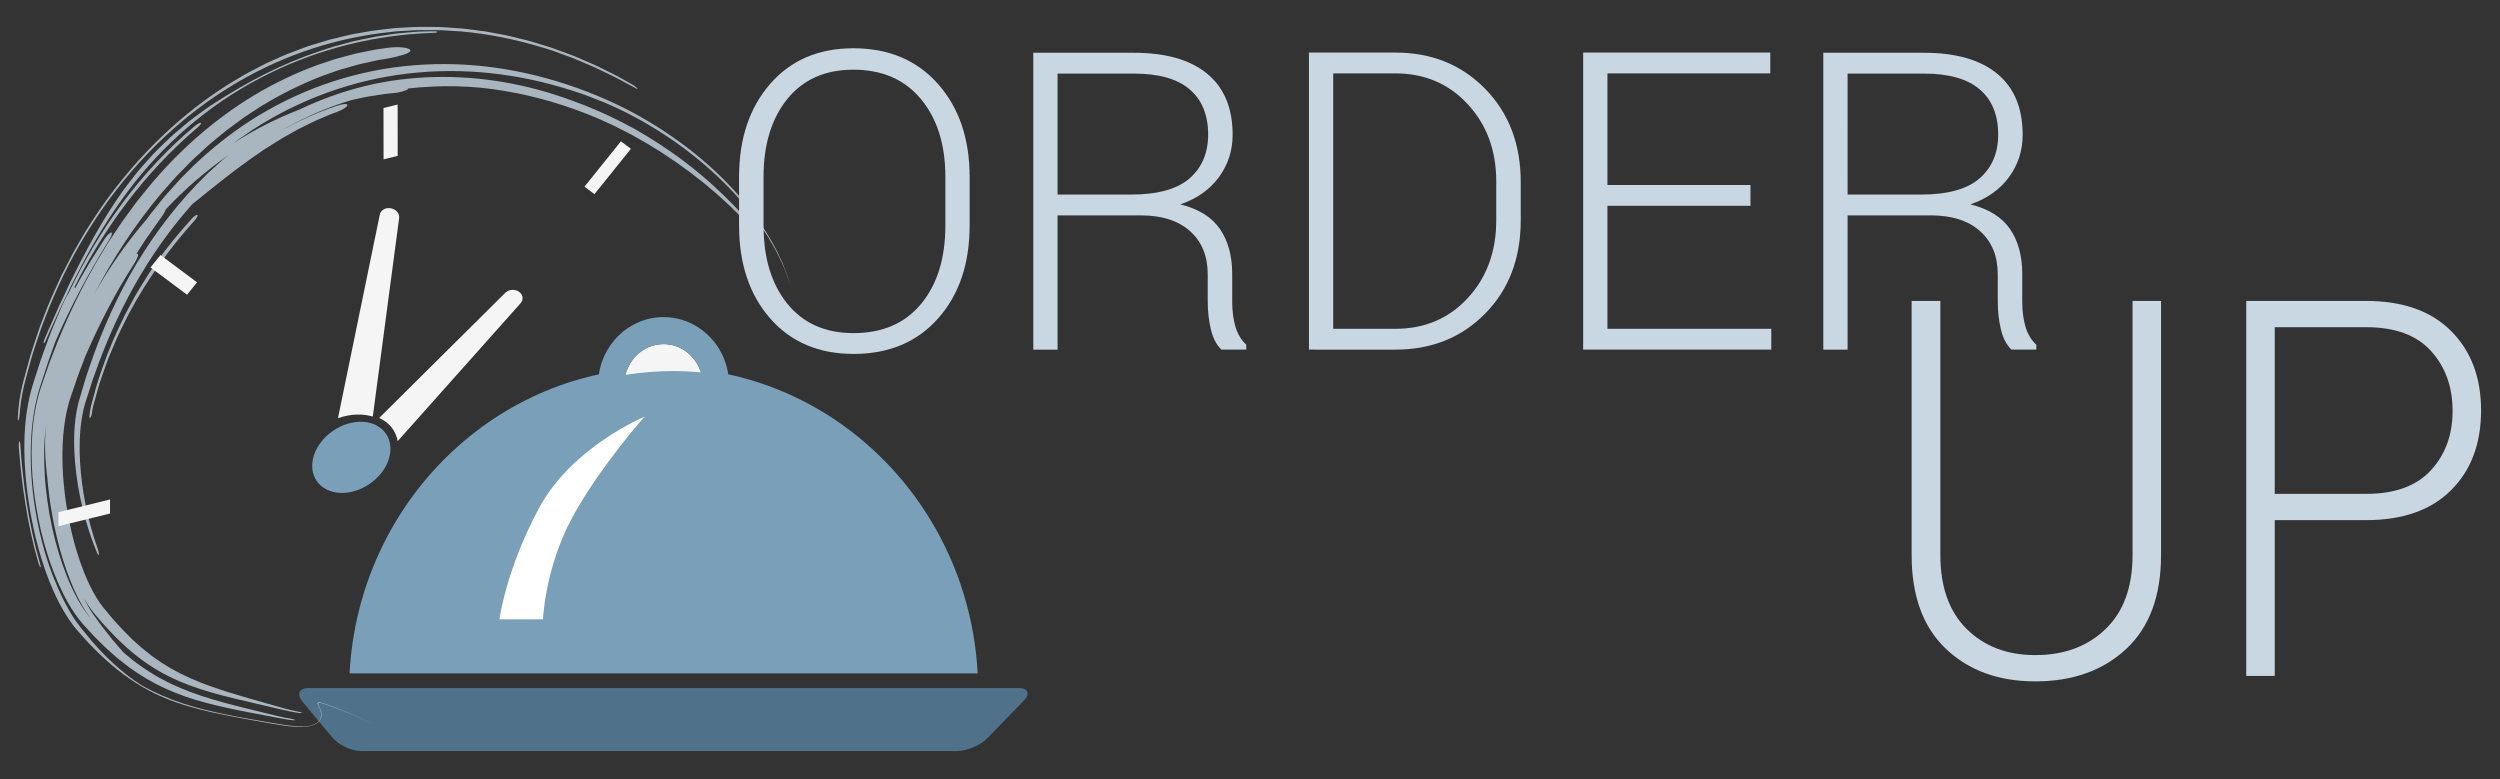 <?xml version="1.0" encoding="utf-8"?>
<!-- Generator: Adobe Illustrator 16.0.0, SVG Export Plug-In . SVG Version: 6.00 Build 0)  -->
<!DOCTYPE svg PUBLIC "-//W3C//DTD SVG 1.1//EN" "http://www.w3.org/Graphics/SVG/1.1/DTD/svg11.dtd">
<svg version="1.1" id="Warstwa_1" xmlns="http://www.w3.org/2000/svg" xmlns:xlink="http://www.w3.org/1999/xlink" x="0px" y="0px"
	 width="978.387px" height="305.016px" viewBox="0 0 978.387 305.016" enable-background="new 0 0 978.387 305.016"
	 xml:space="preserve">
<rect x="0" y="0" width="978.387" height="305.016" fill="#333333" stroke="none"/>
<g>
	<path fill="#C8D7E2" d="M845.733,117.767v99.497c0,15.994-4.543,28.228-13.629,36.693s-20.936,12.702-35.549,12.702
		c-14.426,0-26.104-4.248-35.034-12.752c-8.932-8.501-13.396-20.718-13.396-36.646v-99.497h11.241v99.424
		c0,12.491,3.436,22.146,10.306,28.962c6.867,6.817,15.831,10.227,26.885,10.227c11.24,0,20.389-3.394,27.446-10.174
		c7.057-6.782,10.584-16.453,10.584-29.014v-99.424L845.733,117.767L845.733,117.767z"/>
	<path fill="#C8D7E2" d="M890.228,203.555v60.987h-11.148V117.767h46.933c14.3,0,25.369,3.916,33.209,11.743
		c7.836,7.83,11.756,18.198,11.756,31.099c0,13.04-3.92,23.457-11.756,31.251c-7.84,7.798-18.909,11.694-33.209,11.694
		L890.228,203.555L890.228,203.555z M890.228,193.272h35.782c11.238,0,19.688-3.076,25.34-9.226
		c5.651-6.148,8.478-13.895,8.478-23.235c0-9.408-2.811-17.221-8.433-23.438c-5.619-6.216-14.082-9.325-25.385-9.325h-35.783
		L890.228,193.272L890.228,193.272z"/>
</g>
<g>
	<path fill="#C8D7E2" d="M379.471,88.202c0,15.012-4.113,27.147-12.337,36.413c-8.227,9.263-19.256,13.894-33.101,13.894
		c-13.628,0-24.501-4.631-32.619-13.894c-8.115-9.266-12.177-21.4-12.177-36.413V69.278c0-14.959,4.047-27.096,12.139-36.411
		c8.091-9.314,18.949-13.975,32.577-13.975c13.843,0,24.887,4.659,33.14,13.975c8.251,9.315,12.378,21.452,12.378,36.411V88.202z
		 M369.969,69.183c0-12.583-3.184-22.711-9.542-30.39c-6.361-7.678-15.187-11.519-26.473-11.519
		c-11.071,0-19.695,3.841-25.869,11.519c-6.177,7.677-9.265,17.807-9.265,30.39v19.113c0,12.688,3.102,22.873,9.305,30.55
		c6.199,7.679,14.838,11.517,25.909,11.517c11.338,0,20.163-3.824,26.472-11.476c6.31-7.651,9.463-17.849,9.463-30.591V69.183
		L369.969,69.183z"/>
	<path fill="#C8D7E2" d="M413.885,84.289v52.542h-9.503V20.649h39.364c12.457,0,22.013,2.73,28.666,8.187
		c6.654,5.458,9.981,13.428,9.981,23.915c0,6.176-1.784,11.698-5.35,16.566c-3.567,4.872-8.601,8.427-15.095,10.66
		c7.188,1.813,12.363,5.044,15.53,9.702c3.168,4.66,4.753,10.502,4.753,17.528v10.938c0,3.621,0.426,6.868,1.275,9.742
		c0.853,2.874,2.264,5.217,4.231,7.026v1.916h-9.741c-1.971-1.916-3.354-4.604-4.152-8.064c-0.799-3.461-1.197-7.054-1.197-10.777
		v-10.62c0-7.133-2.303-12.765-6.906-16.889c-4.604-4.126-11.031-6.188-19.282-6.188h-32.577L413.885,84.289L413.885,84.289z
		 M413.885,76.144h28.666c10.484,0,18.15-2.116,22.997-6.348c4.843-4.231,7.267-9.94,7.267-17.128
		c0-7.665-2.409-13.561-7.227-17.688c-4.819-4.125-12.101-6.188-21.839-6.188h-29.865L413.885,76.144L413.885,76.144z"/>
	<path fill="#C8D7E2" d="M512.26,136.831V20.569h33.776c14.216,0,25.952,4.738,35.217,14.215c9.263,9.475,13.894,21.64,13.894,36.49
		v14.935c0,14.902-4.631,27.066-13.894,36.491c-9.265,9.422-21.001,14.133-35.217,14.133L512.26,136.831L512.26,136.831z
		 M521.764,28.713v99.974h24.272c11.498,0,20.96-4.016,28.389-12.048c7.427-8.032,11.14-18.194,11.14-30.479V71
		c0-12.126-3.727-22.206-11.18-30.238c-7.453-8.033-16.902-12.05-28.348-12.05L521.764,28.713L521.764,28.713z"/>
	<path fill="#C8D7E2" d="M685.058,80.537H629.08v48.148h64.119v8.146h-73.62V20.569h73.225v8.146h-63.722v43.678h55.977
		L685.058,80.537L685.058,80.537z"/>
	<path fill="#C8D7E2" d="M723.066,84.289v52.542h-9.502V20.649h39.366c12.457,0,22.012,2.73,28.666,8.187
		c6.652,5.458,9.979,13.428,9.979,23.915c0,6.176-1.781,11.698-5.349,16.566c-3.567,4.872-8.598,8.427-15.092,10.66
		c7.185,1.813,12.362,5.044,15.531,9.702c3.166,4.66,4.75,10.502,4.75,17.528v10.938c0,3.621,0.425,6.868,1.276,9.742
		c0.853,2.874,2.262,5.217,4.232,7.026v1.916h-9.741c-1.97-1.916-3.354-4.604-4.152-8.064c-0.799-3.461-1.195-7.054-1.195-10.777
		v-10.62c0-7.133-2.305-12.765-6.907-16.889c-4.605-4.126-11.033-6.188-19.284-6.188h-32.581L723.066,84.289L723.066,84.289z
		 M723.066,76.144h28.667c10.487,0,18.151-2.116,22.997-6.348c4.845-4.231,7.268-9.94,7.268-17.128
		c0-7.665-2.41-13.561-7.229-17.688c-4.818-4.125-12.097-6.188-21.839-6.188h-29.864V76.144L723.066,76.144z"/>
</g>
<path fill="#F5F5F5" d="M139.745,162.242c2.222-0.062,4.282,0.229,6.153,0.777l10.31-77.699c0.23-1.734-1.189-3.413-3.221-3.804
	c-2.053-0.393-3.983,0.682-4.338,2.419l-16.383,79.731C134.641,162.815,137.172,162.308,139.745,162.242z"/>
<path fill="#F5F5F5" d="M203.12,114.174c-1.612-1.129-3.995-0.952-5.354,0.398l-49.384,49.006c3.836,1.668,6.521,4.864,7.252,9.063
	l48.112-53.982C204.986,117.263,204.717,115.283,203.12,114.174z"/>
<path fill="#7A9FB9" d="M152.811,175.63c0.009,7.464-6.833,15.021-15.293,16.873c-8.461,1.854-15.325-2.697-15.338-10.162
	c-0.015-7.466,6.834-15.018,15.288-16.871C145.927,163.616,152.797,168.164,152.811,175.63z"/>
<g>
	<path fill="#7A9FB9" d="M259.706,143.814c-65.692,0-119.357,52.996-122.909,119.733h245.819
		C379.065,196.81,325.399,143.814,259.706,143.814z"/>
</g>
<path fill="#FFFFFF" d="M252.201,163.104c0,0-28.362,11.688-41.335,35.89c-12.971,24.2-15.396,43.396-15.396,43.396h17.017
	c0,0,0.812-20.028,11.353-39.641C234.373,183.135,252.201,163.104,252.201,163.104z"/>
<path fill="#F5F5F5" d="M259.696,134.653c-7.216,0-13.244,5.156-14.896,12.064c6.158-0.977,12.461-1.499,18.888-1.499
	c3.57,0,7.104,0.186,10.602,0.495C272.302,139.32,266.547,134.653,259.696,134.653z"/>
<path fill="#7A9FB9" d="M259.696,134.653c6.854,0,12.605,4.667,14.588,11.062c3.663,0.321,7.268,0.813,10.827,1.457
	c-1.599-12.995-12.375-23.083-25.419-23.083c-13.62,0-24.762,10.997-25.567,24.813c3.496-0.888,7.061-1.61,10.671-2.183
	C246.45,139.809,252.48,134.653,259.696,134.653z"/>
<path fill="#50718A" d="M386.365,288.942c-2.661,2.739-7.912,4.981-11.672,4.981H141.301c-3.761,0-8.847-2.409-11.293-5.354
	l-11.613-13.947c-2.449-2.942-1.379-5.354,2.382-5.354h277.854c3.76,0,4.663,2.244,2.002,4.982L386.365,288.942z"/>
<g>
	<g>
		<g>
			<g opacity="0.8">
				<g>
					<path fill="#C8D7E2" d="M295.53,91.013c-1.003-1.259-2.132-2.421-3.219-3.612c-1.092-1.186-2.152-2.393-3.319-3.511
						l-3.43-3.405c-1.188-1.085-2.383-2.17-3.574-3.257c-1.169-1.104-2.409-2.135-3.645-3.169c-1.245-1.021-2.438-2.104-3.715-3.084
						c-1.27-0.987-2.538-1.975-3.811-2.964l-0.949-0.741l-0.979-0.704l-1.963-1.406c-2.577-1.919-5.28-3.653-7.947-5.438
						c-1.339-0.882-2.729-1.679-4.087-2.53c-1.355-0.841-2.717-1.687-4.129-2.439c-1.391-0.78-2.783-1.563-4.177-2.341
						c-1.406-0.742-2.837-1.444-4.249-2.167l-2.13-1.08l-2.16-0.982c-1.446-0.646-2.872-1.328-4.332-1.956
						c-11.72-4.954-23.915-8.592-36.342-10.647c-12.415-2.153-25.105-2.351-37.67-0.952c0.015,0.11-0.041,0.235-0.208,0.367
						c-0.211,0.147-0.518,0.294-0.876,0.426c-0.364,0.123-0.787,0.257-1.239,0.4c-0.911,0.271-1.958,0.478-2.94,0.563
						c-1.398,0.156-2.804,0.241-4.193,0.445c-1.392,0.219-2.779,0.438-4.166,0.658l-2.089,0.318
						c-0.701,0.089-1.381,0.28-2.071,0.416l-4.146,0.879c-10.067,2.971-19.733,7.26-28.757,12.643
						c7.271-4.215,14.882-7.69,22.695-10.289c2.327-0.816,4.305-0.983,4.235-0.292c-0.042,0.653-1.966,1.903-4.348,2.735
						c-1.308,0.416-2.578,0.979-3.86,1.521c-1.283,0.543-2.575,1.089-3.872,1.637c-1.291,0.564-2.543,1.246-3.824,1.864
						c-1.271,0.647-2.571,1.231-3.832,1.919c-1.246,0.706-2.499,1.413-3.751,2.12c-1.254,0.706-2.525,1.383-3.729,2.188
						c-1.222,0.77-2.441,1.537-3.665,2.307c-0.601,0.389-1.234,0.733-1.822,1.153l-1.774,1.232
						c-9.514,6.458-18.236,13.635-26.201,20.046c-8.715,9.732-16.221,20.465-22.584,31.741
						c-6.343,11.288-11.554,23.115-15.755,35.17c-0.564,1.487-1.046,3.013-1.527,4.532c-0.482,1.517-0.968,3.029-1.449,4.546
						l-0.724,2.266c-0.067,0.203-0.097,0.345-0.139,0.502l-0.118,0.464l-0.239,0.928c-0.289,1.262-0.543,2.551-0.755,3.884
						c-0.85,5.328-0.983,11.086-0.668,16.854c0.692,11.542,3.109,23.259,6.837,33.698c0.337,0.8,0.563,1.809,0.507,2.305
						c0.006,0.624-0.265,0.544-0.576-0.171c-4.443-10.604-7.619-23.081-8.723-35.748c-0.514-6.327-0.538-12.771,0.438-18.812
						c0.11-0.759,0.265-1.486,0.397-2.238c0.146-0.739,0.333-1.447,0.494-2.18c0.454-1.625,0.98-3.354,1.476-5.032
						c0.505-1.695,1.01-3.395,1.517-5.096c0.572-1.681,1.146-3.361,1.722-5.049c4.653-13.485,10.615-26.857,18.184-39.524
						c7.623-12.604,16.813-24.515,27.581-34.938c1.352-1.231,2.688-2.463,4.029-3.688c0.678-0.606,1.333-1.237,2.027-1.819
						l2.103-1.712c-8.566,5.961-16.751,12.997-24.406,21.11c-0.433,1.158-1.396,2.774-2.744,4.478l-4.533,6.44
						c-0.771,1.058-1.469,2.173-2.171,3.283l-2.113,3.319c0.232-0.109,0.416-0.129,0.544-0.053c0.225,0.176,0.15,0.729-0.144,1.474
						c-0.291,0.752-0.835,1.667-1.439,2.667c-7.146,11.038-13.183,22.771-18.509,34.966c-0.106,0.303-0.236,0.575-0.375,0.849
						l-2.205,5.76c-0.377,0.953-0.711,1.927-1.043,2.903l-0.998,2.922l-1,2.919l-0.501,1.46c-0.165,0.483-0.347,0.984-0.459,1.419
						c-0.263,0.901-0.544,1.786-0.747,2.717l-0.336,1.38l-0.28,1.408c-1.479,7.532-1.699,15.561-1.213,23.53
						c0.508,7.983,1.748,15.979,3.648,23.744c0.954,3.881,2.09,7.703,3.414,11.407c1.324,3.691,2.842,7.303,4.628,10.593
						c0.877,1.662,1.849,3.208,2.854,4.67l0.78,1.042c0.135,0.175,0.248,0.339,0.403,0.524l0.481,0.573l1.919,2.307
						c0.647,0.761,1.261,1.563,1.937,2.28l2.001,2.195c1.308,1.505,2.725,2.846,4.106,4.233l1.043,1.048l1.089,0.966l2.174,1.943
						c0.71,0.675,1.502,1.213,2.243,1.826c0.764,0.592,1.492,1.229,2.275,1.79l2.363,1.651c0.396,0.273,0.78,0.564,1.185,0.821
						l1.232,0.751l2.461,1.514l2.553,1.371l1.275,0.691l1.323,0.614l2.646,1.249l2.728,1.135c0.903,0.386,1.815,0.761,2.76,1.088
						l2.8,1.03c0.934,0.35,1.906,0.646,2.856,0.97c1.896,0.653,3.841,1.243,5.78,1.838c3.89,1.196,7.852,2.304,11.819,3.438
						l5.977,1.696c1.957,0.563,3.869,1.077,5.78,1.496c0.852,0.135,2.133,0.396,2.716,0.532c0.686,0.162,0.572,0.236-0.244,0.184
						c0.022,0.068,0.237,0.192-0.036,0.166c-1.386-0.154-2.815-0.416-4.248-0.703c-1.437-0.285-2.853-0.616-4.318-0.965
						c-2.939-0.688-5.872-1.375-8.804-2.062c-5.849-1.363-11.665-2.696-17.417-4.333c-5.738-1.649-11.401-3.649-16.854-6.386
						c-5.452-2.727-10.672-6.229-15.563-10.511c-0.87-0.702-1.68-1.478-2.493-2.252l-2.44-2.313
						c-1.553-1.635-3.136-3.23-4.646-4.906l-2.226-2.56c-0.73-0.849-1.518-1.703-2.15-2.551c-1.336-1.696-2.55-3.536-3.644-5.466
						c0.998,2.076,2.107,4.058,3.351,5.89c0.583,0.929,1.323,1.831,1.975,2.74c0.67,0.908,1.333,1.816,1.992,2.713
						c1.347,1.768,2.737,3.445,4.055,5.146c1.406,1.604,2.75,3.215,4.118,4.734c4.453,3.917,9.33,7.337,14.492,10.18
						c5.167,2.844,10.627,5.063,16.175,6.894c5.553,1.837,11.196,3.313,16.816,4.705c2.811,0.691,5.612,1.378,8.399,2.063
						c2.794,0.662,5.561,1.395,8.337,1.977l-0.896-0.3c1.979,0.395,3.823,0.782,3.862,0.934c0.188,0.183-1.469,0.121-3.513-0.24
						c-2.64-0.437-5.25-0.969-7.871-1.456c-2.62-0.502-5.241-1.008-7.866-1.512c-5.255-1.019-10.52-2.157-15.761-3.544
						c-5.246-1.37-10.462-3.142-15.516-5.438c-5.05-2.294-9.933-5.122-14.479-8.455c-1.135-0.833-2.218-1.736-3.333-2.598
						c-0.546-0.443-1.128-0.858-1.646-1.334l-1.583-1.4l-1.585-1.405c-0.534-0.466-1.058-0.937-1.546-1.442l-3.018-2.971
						l-0.753-0.746l-0.712-0.774l-1.436-1.556l-1.437-1.556c-0.479-0.521-0.957-1.021-1.441-1.635
						c-1.964-2.338-3.638-4.834-5.13-7.39c-2.965-5.131-5.262-10.517-7.188-16.017c-1.894-5.509-3.427-11.133-4.583-16.851
						c-2.297-11.436-3.382-23.216-2.347-35.278c0.108-1.507,0.325-3.021,0.507-4.534c0.244-1.517,0.46-3.033,0.794-4.557
						c0.282-1.521,0.684-3.042,1.082-4.564l0.682-2.282c0.233-0.738,0.47-1.378,0.704-2.07l2.827-8.186
						c1.021-2.699,2.097-5.381,3.146-8.078c4.354-10.716,9.396-21.191,15.213-31.271l4.5-7.482l4.838-7.285
						c0.394-0.612,0.815-1.208,1.253-1.793l1.291-1.767l2.583-3.537c0.433-0.586,0.851-1.188,1.303-1.762l1.373-1.708l2.752-3.416
						c11.776-14.375,25.788-26.82,41.535-36.407c7.905-4.735,16.225-8.755,24.847-11.945l6.54-2.188
						c0.543-0.191,1.096-0.351,1.651-0.491l1.666-0.446l3.33-0.887c2.208-0.645,4.474-1.034,6.729-1.493l3.378-0.666
						c1.134-0.188,2.275-0.318,3.413-0.479c5.409-0.895,9.933-0.179,9.909,0.9c-0.014,0.568-1.102,1.172-2.843,1.696
						c-0.434,0.13-0.908,0.259-1.421,0.38c-0.507,0.148-1.045,0.297-1.617,0.438c-1.138,0.278-2.39,0.532-3.711,0.738
						c-1.082,0.186-2.175,0.303-3.246,0.541l-3.217,0.701c-2.144,0.477-4.294,0.904-6.391,1.562l-3.16,0.904l-1.577,0.456
						l-0.793,0.23l-0.775,0.271l-6.196,2.202c-8.167,3.188-16.021,7.127-23.507,11.699l-5.506,3.598
						c-0.933,0.582-1.807,1.245-2.688,1.896l-2.654,1.953l-2.648,1.958L86.1,53.089l-2.548,2.096c-0.85,0.698-1.703,1.394-2.5,2.151
						L76.183,61.8c-0.827,0.725-1.57,1.548-2.354,2.322l-2.325,2.355l-2.32,2.365l-2.209,2.477l-2.208,2.478
						c-0.728,0.834-1.493,1.633-2.173,2.511c-9.997,11.993-18.515,25.038-25.671,38.71c5.914-10.512,12.853-20.418,20.63-29.398
						c1.296-1.877,2.774-3.612,4.194-5.404c1.435-1.777,2.84-3.59,4.4-5.268c1.531-1.704,3.052-3.43,4.613-5.115
						c1.627-1.624,3.256-3.253,4.891-4.884c6.674-6.371,13.927-12.229,21.748-17.347c18.722-12.147,39.44-19.373,60.62-21.688
						c21.202-2.32,42.896,0.161,64.271,7.291c10.352,3.461,19.785,7.62,28.392,12.512c8.612,4.873,16.47,10.323,23.699,16.403
						c7.22,6.083,13.828,12.805,19.686,20.436c2.903,3.838,5.67,7.856,8.095,12.201c0.601,1.09,1.211,2.176,1.797,3.285
						c0.537,1.138,1.074,2.281,1.616,3.429c0.27,0.575,0.544,1.147,0.795,1.733c0.229,0.599,0.456,1.196,0.684,1.8
						c0.438,1.211,0.938,2.391,1.316,3.634c0.486,1.746,1.019,3.67,1.212,4.397c0.125,0.356,0.123,0.35,0.016,0.041
						c-0.096-0.327-0.27-0.945-0.518-1.803c-1.275-4.853-3.419-9.354-5.684-13.717c-0.611-1.063-1.223-2.126-1.833-3.188
						l-0.932-1.582l-1.015-1.522c-0.679-1.014-1.351-2.023-2.027-3.035c-0.669-1.019-1.437-1.957-2.15-2.934
						c-5.837-7.732-12.522-14.683-19.853-20.953c-7.342-6.269-15.322-11.888-23.959-16.791c-4.313-2.461-8.813-4.699-13.466-6.747
						c-1.147-0.551-2.349-0.996-3.537-1.464c-1.191-0.465-2.39-0.933-3.591-1.404c-2.38-0.998-4.882-1.729-7.363-2.561
						c-21.163-6.784-42.855-9.092-64.085-6.59c-21.216,2.484-42,9.863-60.785,22.045c-1.245,0.858-2.49,1.718-3.727,2.571
						c-1.229,0.872-2.496,1.682-3.688,2.604c8.33-5.344,17.024-9.751,25.845-13.144c8.299-3.982,16.938-7.068,25.759-9.218
						c8.828-2.146,17.853-3.25,26.894-3.491c18.094-0.455,36.3,2.684,53.831,9.149c6.833,2.438,13.463,5.323,19.854,8.613
						c6.433,3.258,12.595,7.063,18.558,11.185l2.229,1.563l1.115,0.781l1.085,0.821l4.332,3.313
						c2.807,2.317,5.662,4.604,8.338,7.109c5.413,4.938,10.622,10.199,15.313,16.003c1.22,1.435,2.273,2.938,3.141,4.104
						c0.425,0.588,0.794,1.1,1.064,1.511c0.26,0.421,0.434,0.732,0.504,0.897c0.145,0.331-0.175-0.002-0.813-0.786
						C297.742,93.661,296.721,92.465,295.53,91.013z M18.516,186.882c-0.873-6.673-1.147-13.5-0.557-20.331
						c-0.401,3.332-0.611,6.677-0.674,10.021c-0.052,3.343,0.057,6.681,0.274,10.006c0.209,3.329,0.587,6.643,1.057,9.938
						c0.459,3.298,1.052,6.577,1.767,9.829c1.408,6.505,3.282,12.917,5.747,19.099c1.24,3.092,2.628,6.122,4.242,9.029
						c1.606,2.906,3.467,5.692,5.646,8.18c-3.037-3.768-5.348-8.131-7.326-12.631c-1.966-4.518-3.563-9.226-4.938-13.996
						C21.067,206.463,19.303,196.615,18.516,186.882z"/>
					<path fill="#C8D7E2" d="M15.733,220.701c-2.283-7.687-3.972-15.604-5.222-23.512c-0.633-3.951-1.156-7.902-1.581-11.832
						c-0.431-3.928-0.772-7.833-1.002-11.716c-0.058-0.736-0.198-1.193-0.376-0.826c-0.18,0.377-0.265,1.241-0.215,2.104
						c0.573,7.442,1.407,15.085,2.676,22.751c1.231,7.665,2.879,15.34,5.048,22.732c0.282,0.891,0.609,1.584,0.793,1.603
						C16.027,222.107,15.949,221.441,15.733,220.701z"/>
					<path fill="#C8D7E2" d="M7.677,162.308c0.237-3.354,0.713-6.8,1.494-10.324l0.313-1.33l0.16-0.662l0.079-0.33l0.07-0.275
						l0.597-2.209c0.403-1.476,0.801-2.954,1.209-4.434c0.417-1.479,0.798-2.975,1.257-4.447c0.481-1.468,0.963-2.938,1.447-4.41
						c0.978-2.943,1.932-5.917,3.103-8.824c4.42-11.721,9.943-23.298,16.769-34.317C40.979,79.721,49,69.208,58.222,59.653
						c9.225-9.541,19.62-18.168,31.073-25.254c18.558-11.592,39.104-18.798,59.964-21.461l3.917-0.457l1.956-0.224l1.967-0.114
						l3.931-0.216c1.311-0.057,2.614-0.182,3.929-0.146c2.623,0.017,5.241-0.013,7.855,0.044c2.605,0.166,5.224,0.33,7.839,0.495
						c10.437,0.945,20.759,2.998,30.855,6.04c1.658,0.512,3.33,0.962,4.95,1.538c1.618,0.593,3.23,1.185,4.843,1.771
						c3.246,1.094,6.328,2.54,9.421,3.833c0.766,0.33,1.539,0.659,2.302,0.988c0.745,0.361,1.491,0.727,2.239,1.087
						c1.486,0.721,2.961,1.436,4.425,2.146c1.473,0.676,2.896,1.468,4.307,2.232c1.416,0.76,2.815,1.513,4.201,2.257
						c0.916,0.565,1.492,0.767,1.234,0.415c-0.3-0.413-1.228-1.146-2.284-1.719c-1.443-0.814-2.897-1.631-4.352-2.444l-1.09-0.613
						l-1.109-0.556l-2.219-1.114c-1.491-0.737-2.978-1.477-4.473-2.216c-1.49-0.734-3.051-1.345-4.577-2.027
						c-1.537-0.666-3.079-1.332-4.617-1.997c-1.574-0.583-3.157-1.165-4.737-1.749l-2.376-0.878
						c-0.795-0.292-1.582-0.602-2.396-0.835c-1.621-0.498-3.246-0.995-4.866-1.493l-2.438-0.749
						c-0.813-0.258-1.652-0.425-2.473-0.643c-1.66-0.412-3.319-0.824-4.981-1.236c-1.655-0.445-3.352-0.719-5.042-1.043
						c-1.688-0.315-3.385-0.635-5.083-0.951c-1.705-0.262-3.423-0.463-5.142-0.685l-2.577-0.324l-1.296-0.161l-1.295-0.096
						l-5.21-0.359c-0.872-0.055-1.742-0.135-2.614-0.164l-2.62-0.022l-5.252-0.037c-1.754,0.016-3.502,0.153-5.261,0.229
						l-2.636,0.134l-1.322,0.073c-0.438,0.03-0.878,0.093-1.313,0.139l-5.258,0.597c-0.878,0.109-1.762,0.186-2.634,0.323
						l-2.609,0.45l-5.236,0.921c-1.739,0.356-3.45,0.805-5.182,1.209l-2.592,0.624l-1.296,0.313l-1.274,0.385l-5.104,1.551
						c-0.846,0.272-1.709,0.507-2.542,0.817l-2.502,0.933l-5.006,1.88c-1.653,0.671-3.263,1.42-4.895,2.135l-2.438,1.097
						l-1.216,0.555c-0.404,0.188-0.792,0.404-1.188,0.604l-4.727,2.473l-2.358,1.25l-2.289,1.362l-4.561,2.761
						c-11.436,7.238-21.88,15.991-31.165,25.701c-9.29,9.713-17.398,20.4-24.278,31.616c-1.657,2.839-3.346,5.653-4.924,8.512
						c-1.521,2.892-3.022,5.776-4.477,8.673c-1.356,2.939-2.682,5.884-3.99,8.813c-1.282,2.944-2.396,5.944-3.553,8.908l-0.85,2.224
						c-0.268,0.747-0.516,1.502-0.767,2.251c-0.5,1.5-0.994,2.998-1.492,4.492c-0.487,1.497-0.999,2.979-1.443,4.479
						c-0.417,1.507-0.833,3.014-1.248,4.515c-0.402,1.502-0.813,2.999-1.217,4.493c-0.373,1.343-0.87,3.373-1.233,5.117
						c-0.737,3.583-1.089,7.057-1.293,10.449c-0.031,0.726,0.108,1.139,0.293,0.896C7.432,164.037,7.618,163.026,7.677,162.308z"/>
					<path fill="#C8D7E2" d="M169.543,12.223l-5.652,0.14l-5.639,0.472l-2.818,0.247c-0.933,0.109-1.866,0.268-2.799,0.399
						l-5.596,0.839c-1.854,0.346-3.695,0.762-5.545,1.14l-2.773,0.589c-0.924,0.192-1.824,0.479-2.74,0.717l-5.476,1.496
						c-1.817,0.527-3.597,1.174-5.396,1.755C110.71,24.818,97.04,31.851,84.021,40.314c-0.876,0.576-1.792,1.104-2.628,1.727
						c-0.851,0.61-1.694,1.22-2.544,1.83c-1.683,1.231-3.394,2.43-5.006,3.742c-3.181,2.673-6.442,5.276-9.384,8.229
						c-1.493,1.453-3.021,2.888-4.452,4.415c-1.407,1.548-2.813,3.114-4.208,4.698c-0.688,0.798-1.406,1.576-2.071,2.401
						c-0.653,0.834-1.31,1.67-1.967,2.513c-1.297,1.686-2.62,3.377-3.883,5.126c-6.664,9.458-11.941,18.849-16.813,28.305
						c-1.189,2.376-2.383,4.749-3.579,7.13c-1.108,2.419-2.235,4.834-3.386,7.257c-0.293,0.604-0.58,1.21-0.875,1.818
						c-0.266,0.617-0.542,1.231-0.813,1.851c-0.543,1.236-1.097,2.479-1.647,3.728c-0.56,1.244-1.125,2.494-1.69,3.754
						c-0.571,1.257-1.072,2.553-1.628,3.837c-0.306,0.671-0.476,1.403-0.378,1.652c0.152,0.094,0.485-0.323,0.795-1.001
						c0.613-1.385,1.178-2.779,1.807-4.146c0.627-1.362,1.261-2.72,1.884-4.074c1.243-2.713,2.438-5.431,3.776-8.066
						c0.645-1.333,1.289-2.66,1.933-3.988c0.64-1.329,1.255-2.668,1.965-3.961c1.36-2.617,2.717-5.229,4.082-7.836
						c5.645-10.343,11.94-20.438,19.562-30.083c14.188-17.878,32.146-32.407,52.247-42.306c20.094-9.933,42.17-15.336,64.551-16.013
						c0.951-0.015,1.534-0.186,1.574-0.341C171.189,12.331,170.386,12.199,169.543,12.223z"/>
					<path fill="#C8D7E2" d="M75.223,85.406c-4.966,5.487-9.893,11.306-14.214,17.669l-1.648,2.363l-0.82,1.184l-0.771,1.224
						c-1.021,1.637-2.042,3.272-3.061,4.907c-1.045,1.614-1.938,3.337-2.873,5.018c-0.917,1.693-1.867,3.36-2.749,5.063
						c-3.413,6.875-6.497,13.813-8.89,20.783c-0.591,1.74-1.177,3.469-1.758,5.18c-0.546,1.721-1.012,3.463-1.49,5.169
						c-0.476,1.71-0.936,3.401-1.368,5.074c-0.07,0.229-0.07,0.354-0.104,0.525l-0.085,0.488l-0.17,0.962
						c-0.083,0.67-0.163,1.336-0.244,1.995c-0.015,0.588,0.174,0.718,0.415,0.387c0.236-0.323,0.531-1.017,0.566-1.541
						c0.059-0.661,0.192-1.236,0.293-1.866l0.078-0.471l0.154-0.604c0.108-0.408,0.219-0.816,0.324-1.228
						c0.438-1.639,0.902-3.293,1.38-4.964c0.905-3.367,2.144-6.663,3.332-10.057c0.311-0.843,0.601-1.699,0.935-2.537
						c0.349-0.831,0.694-1.666,1.046-2.502c0.71-1.671,1.426-3.354,2.145-5.042c0.35-0.854,0.746-1.679,1.155-2.504
						c0.405-0.826,0.81-1.655,1.217-2.485c0.822-1.653,1.626-3.331,2.494-4.974c7.009-13.113,15.859-25.479,25.401-36.068
						c0.938-0.998,1.557-2.036,1.41-2.389C77.106,83.877,76.237,84.375,75.223,85.406z"/>
					<path fill="#C8D7E2" d="M21.37,227.064c-3.057-7.46-5.197-15.177-6.742-22.997c-1.522-7.825-2.438-15.771-2.583-23.813
						c-0.08-4.021,0.036-8.066,0.397-12.134c0.368-4.068,0.971-8.163,1.974-12.27c0.228-1.022,0.532-2.051,0.83-3.076
						c0.292-1.075,0.599-1.913,0.899-2.847c0.601-1.83,1.193-3.659,1.788-5.486l0.881-2.743c0.305-0.91,0.649-1.807,0.969-2.712
						c0.646-1.809,1.292-3.613,1.934-5.417c5.859-13.467,12.784-26.43,20.53-38.897c1.184-1.736,1.837-3.366,1.452-3.649
						c-0.385-0.285-1.68,0.905-2.873,2.66c-1.019,1.563-1.984,3.155-2.987,4.724c-0.988,1.578-2.021,3.13-2.968,4.729l-2.791,4.829
						c-0.908,1.622-1.886,3.209-2.696,4.881c-0.028-0.268-0.124-0.419-0.292-0.445c5.88-11.685,12.793-22.927,20.771-33.419
						c7.983-10.485,17.045-20.215,27.113-28.804c1.156-0.911,1.859-1.812,1.662-2.04c-0.188-0.266-1.281,0.278-2.431,1.195
						c-10.606,8.888-20.05,19.081-28.247,30.094c-8.207,11.016-15.188,22.838-21.026,35.094c-0.555,0.841-1.123,1.857-1.63,2.971
						c-1.269,2.566-2.329,5.214-3.433,7.829c-0.544,1.311-1.096,2.618-1.635,3.928c-0.549,1.305-0.998,2.646-1.501,3.967
						c-0.961,2.655-1.988,5.278-2.884,7.945l-2.578,8.029l-0.317,1.004c-0.106,0.33-0.212,0.656-0.325,1.068l-0.652,2.338
						c-0.37,1.551-0.761,3.105-1.015,4.644c-0.584,3.089-0.931,6.143-1.157,9.174c-0.249,3.037-0.293,6.038-0.288,9.033
						c0.051,2.99,0.184,5.971,0.434,8.937c0.684,8.452,2.023,16.646,3.938,24.668c1.943,8.018,4.446,15.868,8.071,23.486
						c1.831,3.801,3.939,7.548,6.65,11.146c1.463,1.908,2.744,3.257,4.082,4.771l2.008,2.224l2.117,2.154
						c5.642,5.724,12.022,10.989,19.146,15.108c5.618,3.268,11.618,5.642,17.624,7.415c6.014,1.778,12.046,3.019,18.072,4.179
						c5.059,0.966,10.158,1.893,15.145,2.738c1.235,0.208,2.504,0.417,3.784,0.606c1.27,0.185,2.549,0.342,3.831,0.445
						c1.288,0.102,2.578,0.159,3.895,0.13c1.324-0.051,2.666-0.142,4.19-0.646c0.541-0.199,1.101-0.431,1.686-0.874
						c0.583-0.438,1.167-1.148,1.433-1.969c0.271-0.815,0.245-1.577,0.146-2.179l-0.08-0.41l-0.047-0.188
						c-0.042-0.11-0.071-0.217-0.117-0.327c-0.172-0.435-0.399-0.85-0.62-1.277c-0.104-0.216-0.213-0.438-0.301-0.668
						c-0.078-0.217-0.173-0.508-0.004-0.69c0.178-0.157,0.411-0.143,0.626-0.13c0.215,0.016,0.43,0.06,0.646,0.104
						c0.429,0.1,0.855,0.233,1.293,0.379c1.095,0.387,2.172,0.773,3.247,1.161c5.486,2.018,10.696,4.28,15.781,6.612
						c0.618,0.297,0.673,0.331,0.208,0.1c-0.354-0.166-1.212-0.564-1.727-0.809c-2.53-1.171-5.146-2.339-7.82-3.467
						c-1.337-0.563-2.688-1.124-4.049-1.66c-0.684-0.266-1.366-0.528-2.05-0.789l-1.971-0.727c-0.563-0.208-0.996-0.373-1.476-0.533
						c-0.463-0.16-0.927-0.305-1.38-0.424c-0.453-0.105-0.905-0.228-1.351-0.152c-0.11,0.018-0.22,0.073-0.29,0.174
						c-0.071,0.103-0.069,0.241-0.048,0.359c0.045,0.252,0.151,0.488,0.261,0.715c0.221,0.438,0.438,0.876,0.659,1.309
						c0.103,0.215,0.194,0.428,0.27,0.646c0.041,0.102,0.072,0.226,0.106,0.357c0.055,0.261,0.107,0.521,0.126,0.817
						c0.047,0.586-0.015,1.308-0.321,1.995c-0.301,0.703-0.831,1.24-1.324,1.606c-1.017,0.718-1.937,0.954-2.78,1.146
						c-1.669,0.296-3.15,0.257-4.631,0.205c-1.463-0.072-2.899-0.211-4.306-0.399c-1.409-0.188-2.814-0.416-4.184-0.646
						c-1.354-0.233-2.712-0.467-4.062-0.699c-5.415-0.942-10.825-1.862-16.257-2.999c-5.425-1.14-10.881-2.425-16.307-4.208
						c-5.413-1.8-10.782-4.089-15.896-6.953c-7.76-4.902-14.225-11.091-19.891-17.696c-1.382-1.68-2.769-3.359-4.157-5.044
						c-1.463-1.874-2.859-3.883-4.032-5.898C25.089,235.624,23.176,231.404,21.37,227.064z"/>
				</g>
			</g>
		</g>
	</g>
</g>
<path fill="#F5F5F5" d="M150.113,62.363L155.64,61l-0.031-20.091l-5.526,1.361L150.113,62.363z M22.871,205.948l20.199-4.987
	l-0.007-5.496l-20.204,4.987L22.871,205.948z M58.901,104.665l14.31,10.681l3.898-4.854L62.805,99.815L58.901,104.665z
	 M246.911,58.237l-3.915-2.921L228.732,73.05l3.915,2.922L246.911,58.237z"/>
</svg>
